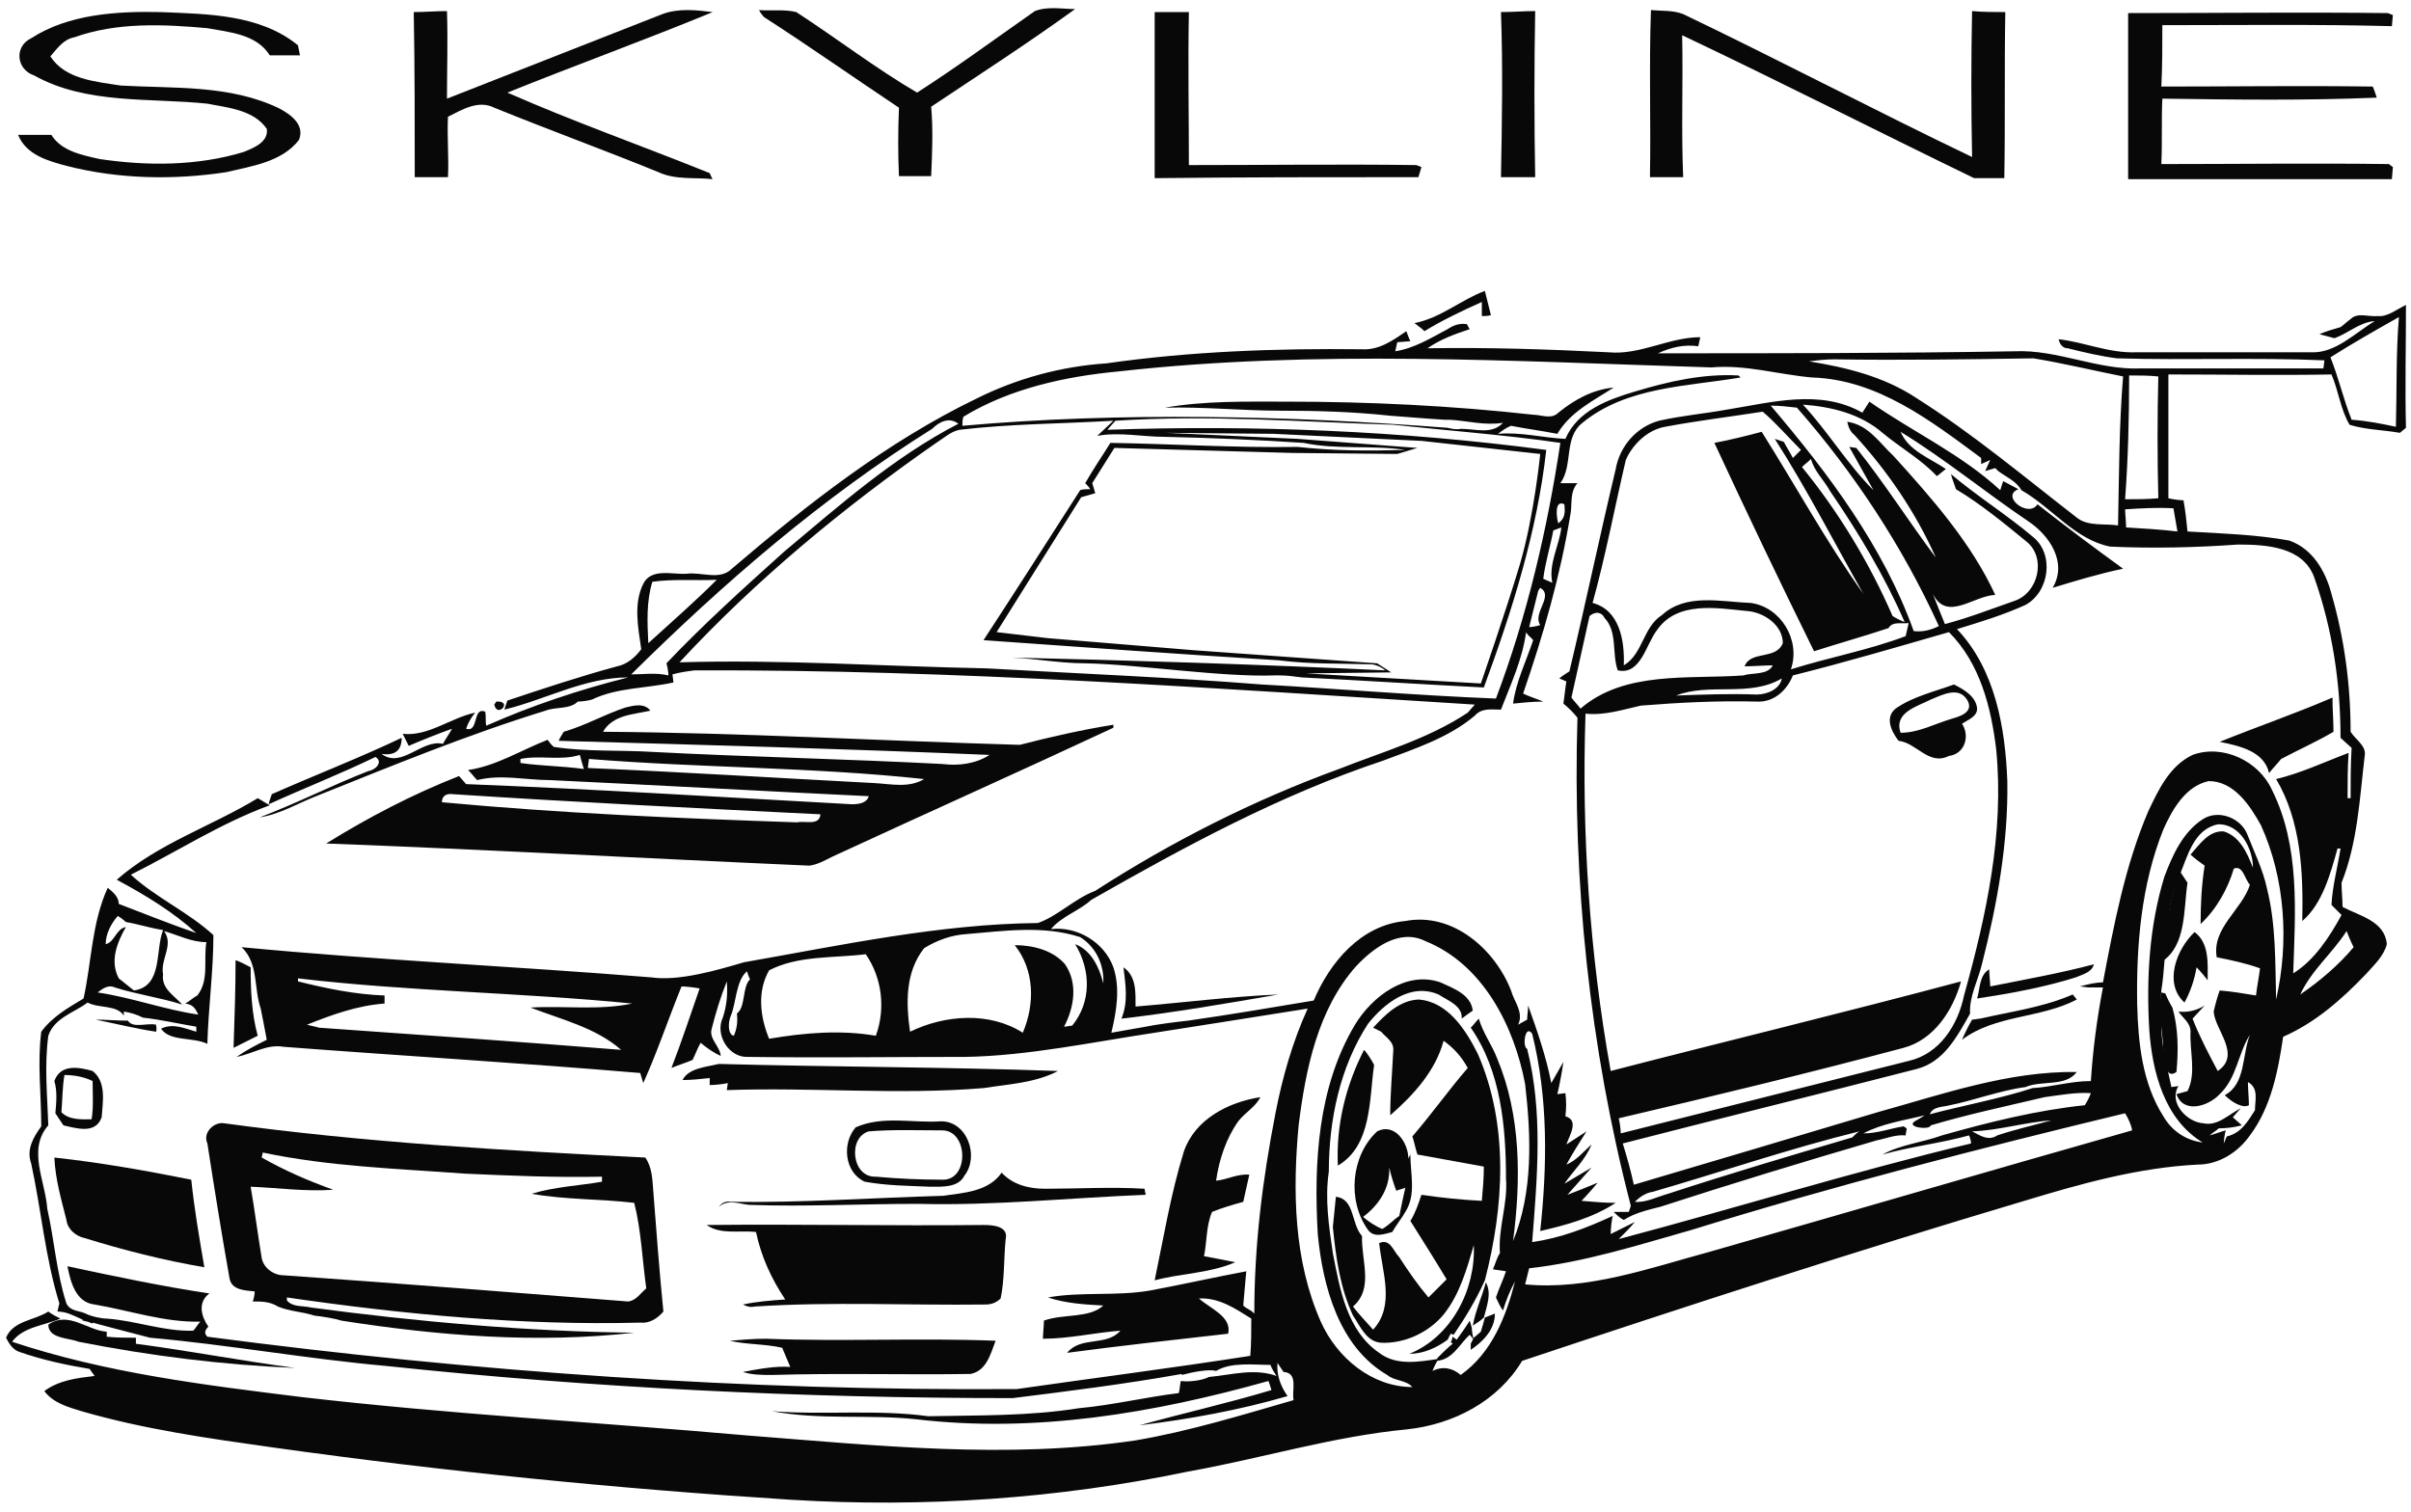 <?xml version="1.0" encoding="utf-8"?>
<!-- Generator: Adobe Illustrator 26.0.3, SVG Export Plug-In . SVG Version: 6.00 Build 0)  -->
<svg version="1.1" id="Слой_11" xmlns="http://www.w3.org/2000/svg" xmlns:xlink="http://www.w3.org/1999/xlink" x="0px"
	 y="0px" viewBox="0 0 239.5 150.2" style="enable-background:new 0 0 239.5 150.2;" xml:space="preserve">
<style type="text/css">
	.st0{fill:#080808;}
</style>
<g>
	<path class="st0" d="M24.2,15.1c-4.6,1.4-9.6,1.4-14.3,0.7c-1.8-0.4-3.8-0.8-4.8-2.4c-1.1,0-2.2,0-3.3,0c0.8,2,3,2.6,4.9,3.1
		c5.1,1.3,10.6,1.4,15.8,0.6c2.5-0.6,5.5-1,7.2-3.2c0.6-1.5-0.8-2.5-1.9-3.1c-4.9-2.4-10.5-2-15.8-2.3c-2.5-0.4-5.5-0.6-7-2.9
		c0.7-0.8,1.3-1.7,2.4-1.9c4.2-1.5,8.8-1.3,13.2-0.9c2.2,0.4,4.9,0.6,6.2,2.7c1,0,2,0,3,0l-0.2-1c-3.8-3.1-9-3.1-13.6-3.3
		C11.6,1.1,6.8,1.4,3.1,3.8C1.4,4.6,1.6,6.9,3.4,7.5c5.2,2.9,11.5,2.2,17.2,2.8c2,0.4,4.6,0.6,5.9,2.5
		C26.7,14.1,25.2,14.7,24.2,15.1z"/>
	<path class="st0" d="M89.3,10.7c-0.1,2.3-0.1,4.6,0,6.8c1.1,0,2.1,0,3.2,0c0.1-2.3,0.2-4.6,0-6.9c4.8-3.2,9.6-6.3,14.3-9.7
		c-1.3,0-2.7-0.3-4,0.2C98.8,3.9,95,6.7,91.1,9.2c-4.1-2.4-8-5.4-12-8c-1.2-0.3-2.5-0.1-3.7-0.2c0.1,0.2,0.3,0.5,0.5,0.7
		C80.4,4.6,84.8,7.7,89.3,10.7z"/>
	<path class="st0" d="M41.2,17.6c1.1,0,2.2,0,3.3,0c0.1-2-0.1-4,0-6c1.4-0.7,3-1.7,4.6-0.9c5.4,2.2,10.9,4.2,16.3,6.4
		c1.7,0.8,3.6,0.5,5.4,0.7c-0.1-0.1-0.2-0.4-0.3-0.6c-6.7-2.7-13.5-5.1-20.1-8C57.1,6.5,64,4,70.8,1.2c-1.6-0.2-3.4-0.4-5,0.2
		c-7.1,2.8-14.3,5.6-21.4,8.4c0-2.9,0.1-5.8,0-8.7c-1.1,0-2.2,0.1-3.3,0.1C41.2,6.6,41.2,12.1,41.2,17.6z"/>
	<path class="st0" d="M140.9,17.6l0.3-1l-0.5-0.2c-7.5-0.1-15.1,0-22.6,0c0-5.1-0.1-10.1,0-15.2c-1.1,0-2.2,0-3.4,0
		c0,5.5,0,11,0,16.5C123.5,17.6,132.2,17.6,140.9,17.6z"/>
	<path class="st0" d="M149.1,17.6c1.1,0,2.3,0,3.4,0c-0.1-5.5-0.1-11,0-16.5c-1.1,0-2.3,0.1-3.4,0.1
		C149.3,6.7,149.2,12.1,149.1,17.6z"/>
	<path class="st0" d="M167.2,17.6c-0.2-4.7,0-9.4-0.1-14.1c9.7,4.6,19.3,9.5,29,14.2c1,0,2,0,3,0c0.1-5.5,0-11,0.1-16.5
		c-1.1,0-2.2,0-3.3-0.1c-0.1,4.8-0.1,9.6,0,14.5C186.3,11,176.8,6,167.2,1.4c-1-0.4-2.2-0.3-3.2-0.4c-0.2,5.5,0,11.1-0.1,16.6
		C165,17.6,166.1,17.6,167.2,17.6z"/>
	<path class="st0" d="M237.7,16.6l-0.4-0.3c-7.5-0.1-15.1,0-22.6,0c0.1-2.2,0-4.4,0.1-6.5c7.1,0.1,14.2,0.2,21.3-0.1
		c-0.1-0.3-0.3-0.9-0.4-1.1c-7-0.1-14,0-21,0c0.1-2,0.1-4.1,0.1-6.1c7.6,0,15.2-0.1,22.8,0.1l0.1-1.1l-0.5-0.2
		c-8.6-0.1-17.2,0-25.8,0c0,5.5,0,11,0,16.5c8.7,0,17.5,0,26.2,0L237.7,16.6z"/>
	<path class="st0" d="M194.9,71.9c0.6-0.4,1.5-0.7,1.5-1.5c-0.1-1.2-1.3-1.9-2.3-2.4c-1.9,0.7-4.1,1.2-5.8,2.4
		c-1.1,0.9-0.4,2.3,0.3,3.2c1.8,0.2,3,2.5,5,1.5C195.2,74.9,195.7,73.1,194.9,71.9z M193.9,71.4c-1.7,0.5-3.3,1.4-5.1,1.4
		c-0.7-2,1.6-2.6,3-3.3c1.2-0.5,2.9-1.4,3.7,0.2C196,70.8,194.6,71.2,193.9,71.4z"/>
	<path class="st0" d="M140.9,99.3c-1.9,0.1-3.3,1.5-4.5,2.8c0.2,0.1,0.6,0.3,0.8,0.4c0.5,0.6,1.3,1,1.2,1.9
		c-0.1,2.1-0.3,4.3-0.3,6.4c2.3-2,4.5-4.4,5.3-7.4c1,0.7,1.8,1.6,2.4,2.7c-1.9,2.2-3.6,4.6-5.5,6.8c0.2,0.6,0.3,1.2,0.5,1.8
		c2.2,0.4,4.4,0.8,6.6,1.2c0,1.1-0.1,2.3-0.2,3.4c-2-0.1-4-0.3-6-0.6c-0.3,0.9-0.6,1.8-1.1,2.6c1.2,1.9,2.4,3.8,3.6,5.8
		c-0.6,0.6-1.2,1.2-1.8,1.8c-1.1-1.3-2-2.6-2.9-4c-0.6-0.6-0.9-1.9-2-1.4c0.3,2.9,1.6,6.2-0.6,8.6c-0.7-0.8-1.4-1.5-2-2.3
		c2.1-1.8,0.8-4.6,0.9-7c-1.1-1.2-0.7-3.7-2.6-3.9c-0.1,1-0.2,2-0.3,3c0.3,3,0.7,6,2,8.8c0.7,1,1.3,2.6,2.8,2.7
		c2.3,0.1,4.7-1,6.2-2.8c1.6-2,2.3-4.5,3-6.9c0.2,4.4-2.2,9.1-6.4,10.8c1.4,0,2.7-0.6,3.8-1.4l0.3-0.6l0.3,0.1
		c1.1-1.6,2.2-3.4,3.1-5.4c1.9-7.3,2.4-15.4-0.7-22.5C145.6,102.3,143.8,99.5,140.9,99.3z"/>
	<path class="st0" d="M92.4,117.9c1.2,0,2.8,0.1,3.4-1.1c1.5-1.9,0.3-5.4-2.3-5.4c-2.8,0.2-5.8-0.6-8.5,0.6
		c-1.4,1.6-1.1,4.5,0.9,5.4C88.1,117.8,90.2,117.8,92.4,117.9z M86.3,112.4c2.4-0.2,4.9-0.1,7.3-0.1c2.6,0,2.7,5,0,4.9
		c-2.2,0-4.4-0.1-6.6-0.3C84.6,117,84.2,113,86.3,112.4z"/>
	<path class="st0" d="M4.8,131.6c0,1.4,2,1.3,3,1.7c7.1,1.4,14.3,2.3,21.5,2.6c-5.3-0.7-10.5-1.7-15.8-2.4v-0.6c-1,0-1.9,0-2.9-0.1
		v-0.5C8.7,132.2,6.8,130.2,4.8,131.6z"/>
	<path class="st0" d="M146,132.6l0.4,0.5c-0.1-0.3-0.2-0.9-0.2-1.2l-0.2-0.7c-0.3,0.5-1,1.5-1.3,1.9l-0.4-0.3l-0.1,0.4l-0.1,0.1
		l0.2,0.2c-0.4,0.3-1.1,1-1.5,1.4l-0.1,0.3C144.3,135.1,145,133.5,146,132.6z"/>
	<path class="st0" d="M141.5,32.9c1.8-1.1,3.7-2,5.7-2.9c0,0.3,0,1,0,1.4c0.2,0,0.7,0,0.9-0.1c-0.2-0.8-0.4-1.6-0.6-2.4
		c-2.4,0.9-4.4,2.7-7,3.2C140.9,32.4,141.2,32.6,141.5,32.9z"/>
	<path class="st0" d="M6.6,121.2c0.1,0.9,0.9,1.6,1.8,1.8c3.9,1.2,7.8,2.2,11.9,2.9c-0.5-2.9-1-5.8-1.3-8.7c-4.5-0.9-9-1.7-13.6-2.2
		C5.5,117.2,6.1,119.2,6.6,121.2z"/>
	<path class="st0" d="M99.9,123.1c0.3-1.3-1.3-1.4-2.2-1.4c-9.2,0.1-18.3-0.1-27.5,0c1.4,1,3.3,0.5,4.9,0.7c0.5,2.4,1.5,4.6,2.9,6.7
		c-1.4,0.1-2.8,0.2-4.2,0.5c0.4,0.2,0.7,0.3,1.2,0.2c7.6-0.5,15.3-0.1,22.9-0.2c0.6,0,1.1-0.2,1.5-0.6
		C99.8,127.1,99.7,125.1,99.9,123.1z"/>
	<path class="st0" d="M146.3,131.7c0.3-0.2,0.8-0.5,1.1-0.8c0.3-1.2,0.8-2.4,0.2-3.5C147.2,128.9,146.6,130.1,146.3,131.7z"/>
	<path class="st0" d="M146.1,134.1c1.2-0.8,2.4-2,2.4-3.6c-0.3,0.1-0.7,0.3-1,0.4c-0.1,0.4-0.3,1.1-0.4,1.4
		c-0.2,0.2-0.6,0.5-0.7,0.6l-0.3,0.6L146.1,134.1z"/>
	<path class="st0" d="M73.8,136.3c0.9,0.3,1.9,0.3,2.9,0.3c6.6-0.2,13.1,0,19.7-0.1c1.6-0.3,2-2,2.5-3.3c-7.6-0.3-15.2,0.1-22.8-0.2
		c-1.2,0-2.4,0.1-3.6,0.2c1.7,0.4,3.5,0.3,5.2,0.7c0.2,0.5,0.6,1.4,0.8,1.9C77,135.7,75.4,136,73.8,136.3z"/>
	<path class="st0" d="M218,92.6c-1.8,1.7-3.1,5.1-1,7c0.6-1.1,1-2.3,1.2-3.5c0.3,0.3,0.9,1,1.1,1.3C219.3,95.8,219.5,93.7,218,92.6z
		"/>
	<path class="st0" d="M215.1,98.7l-0.4-0.1c-0.4,2,0.2,4,0.2,6c0.1,0.7,0.2,2.7,1.3,1.9c0.2-2.1,0.2-4.3-0.4-6.4
		C215.5,99.6,215.3,99.2,215.1,98.7z"/>
	<path class="st0" d="M67.8,107.3c0.9,0,1.8-0.1,2.7-0.2v0.7c0.5,0,1.4-0.1,1.8-0.2l-0.1,0.7c8.5-0.3,17,0.5,25.5-0.2
		c2.5-0.4,5.1-0.5,7.4-1.7c-11.2-0.4-22.5-0.4-33.7-0.7C70.2,106,68.4,106.1,67.8,107.3z"/>
	<path class="st0" d="M225.4,76.8c0.4-0.5,0.8-0.9,1.2-1.4c1.7-0.9,3.5-1.7,5.2-2.7c0-1.1-0.1-2.2-0.1-3.4
		c-3.7,1.6-7.5,2.9-11.2,4.4C222.4,74.1,224.9,74.6,225.4,76.8z"/>
	<path class="st0" d="M84.6,79.9c-12.8-0.7-25.5-1.5-38.3-2c-0.2-0.2-0.5-0.6-0.7-0.8c-4.6,1.8-9,4.1-13.2,6.7c16,0.6,32,1.5,48,2.2
		c0.8-0.1,1.5-0.5,2.3-0.9c9.3-4.3,18.7-8.5,27.9-12.8c0-0.1,0-0.3,0-0.3c-3.1,0.5-6.2,1.2-9.3,2c-13.8-0.4-27.6-1.2-41.4-1.3
		c1-1.7,3-1.7,4.7-2.1c-0.6-0.8-1.7-0.5-2.5-0.3c-2.1,0.7-4,1.8-6.1,2.4c-0.1,0.2-0.4,0.6-0.5,0.9C69.8,74,84.1,74.4,98.3,75
		c-1.4,0.9-3.1,1.1-4.7,0.9c-9.6-0.5-19.2-0.7-28.8-1.2c-3.2-0.2-6.6,0-9.8-0.5l-0.3-0.3l-0.3-0.4c-2.6,1-5.1,2.6-7.9,3
		c0.3,0.3,0.6,0.7,0.9,1c2.4-0.6,4.8,0,7.2,0c10.6,0.5,21.2,1.1,31.7,1.6C86.1,79.8,85.3,79.9,84.6,79.9z M79.2,81.7
		c-11.8-0.4-23.5-0.9-35.3-2c0-0.6,0.4-0.9,1.1-0.8c12.2,0.8,24.3,1.4,36.5,2C81.4,82.1,79.9,81.5,79.2,81.7z M51.7,75.8l0-0.4
		c2-0.4,4,0.2,5.9-0.4c0.1,0.4,0.3,1.1,0.4,1.4C55.9,76.1,53.7,76.1,51.7,75.8z M58.4,76.3c0-0.2,0.1-0.7,0.1-0.9
		c11.1,0.9,22.2,0.8,33.3,2c-1.5,0.9-3.2,0.5-4.9,0.4C77.4,77.3,67.8,76.7,58.4,76.3z"/>
	<path class="st0" d="M197.6,96.3c-1,0.6-0.9,1.9-1.2,2.9c3.3-0.5,6.6-1.1,9.8-2.1c0.7-0.3,1.6-0.5,1.8-1.3
		c-3.4,0.9-6.8,1.5-10.3,2.2C197.7,97.6,197.6,96.7,197.6,96.3z"/>
	<path class="st0" d="M196.7,101.2c-0.2,0-0.6,0.1-0.8,0.1c-0.3,0.5-0.8,1.5-1,2c3.3-2.5,7.8-2.1,11.4-4c-0.1-0.1-0.3-0.4-0.4-0.5
		C202.9,100.1,199.7,100.5,196.7,101.2z"/>
	<path class="st0" d="M136.5,105.8c-0.2-0.4-0.7-1.2-1-1.5c-1.8,3.5-2.8,7.5-2.6,11.5C136.3,113.8,136,109.2,136.5,105.8z"/>
	<path class="st0" d="M125.2,109c-3.2,0.5-6.5,2.2-7.6,5.4c-1.3,4.2-2,8.5-2.9,12.8c2.6-0.7,5.5-0.7,8-1.8c-1-0.2-2-0.4-3.1-0.6
		c0.3-1.4,0.2-3,0.8-4.4c1-0.4,2-0.7,3.1-1c0.2-0.9,0.4-1.8,0.6-2.7c-1.2-0.1-2.2,0.5-3.3,0.6c0.3-2.1,1-4.2,2.2-5.9
		C123.7,110.5,124.7,110,125.2,109z"/>
	<path class="st0" d="M63.6,131.4c0.9,0.1,1.7-0.4,2.3-1.1c-0.4-4-0.7-8-1-11.9c-0.1-1.2-0.1-2.4-0.8-3.4c-14-0.7-27.9-1.5-41.8-3.4
		c-1-0.2-2.2,0.9-1.7,2c0.7,4.5,1.4,8.9,2.2,13.4c0.2,1.2,1.6,1.2,2.5,1.3c0,0.3-0.1,0.8-0.2,1c0.9,0,1.7,0,2.5,0.5
		c1.2,0.5,2.4,0.5,3.6,0.9c0,0,0,0,0,0c0.9,0.1,2.1,0.3,2.7,0.5c9.6,1.5,19.4,2.3,29.1,1.2c-10.4-0.1-21.7-1.1-32.1-2.5l0,0
		c-0.8-0.2-1.8,0-2.4-0.7l0-0.3C40.2,130.6,51.9,131.7,63.6,131.4z M28.2,126.7c-1,0-2-0.7-2.2-1.7c-0.4-2.4-0.7-4.8-1.1-7.1
		c2.7,0.1,5.4,0.5,8.2,0.3c-2.5-0.9-4.8-1.9-7.1-3.2c0-0.1,0.1-0.4,0.1-0.5c6.6,1.4,13.4,1.6,20.1,2.1c4.5,0.2,9,0.4,13.6,0.3
		c0,0.1,0,0.3,0,0.5c-2.3,0.4-4.7,0.5-7,1.2c3.4,0.6,6.8,0.5,10.2,0.9c0.7,2.7,0.8,5.7,1.2,8.5c-0.6,0.5-1,1.2-1.8,1.3
		C51,128.4,39.6,127.5,28.2,126.7z"/>
	<path class="st0" d="M138.3,122.4c0.4-0.7,0.9-1.3,1.3-2c1.1-1.7,0.5-3.8,0.5-5.7l-0.2,0.4c0-1.5-1.3-3.6-3.1-2.7
		c-2.6,2.4-3,6.9-0.9,9.8C136.5,123,137.5,122.6,138.3,122.4z M138,116c0.2,0.8,0.4,1.5,0.7,2.3c0.2-0.1,0.7-0.2,0.9-0.3
		c-0.2,0.9-0.4,1.8-0.6,2.8c-0.6,0.4-1,0.9-1.7,1.3c-0.7-0.3-1.3-0.7-1.9-1.2C137,119.7,138.1,118,138,116z"/>
	<path class="st0" d="M113.7,118.1c-3.3-0.2-6.6,0-9.9,0c-1.6,0-3.2-0.4-4.3-1.6c-1.3,1.9-3.8,2-5.8,2.3c-7,0.2-14,0.7-21.1,0.6
		c-0.5-0.1-0.9,0.1-1.2,0.5c0.9-0.8,2-0.3,3-0.2c5.6,0.2,11.2-0.1,16.8-0.1c7.5,0.2,15.1-0.6,22.6-0.9
		C113.8,118.5,113.7,118.3,113.7,118.1z"/>
	<path class="st0" d="M49.1,70c0.3,1.4,1.9-0.4,0.2-0.3L49.1,70z"/>
	<path class="st0" d="M15.5,101.8c-0.9-0.2-2.3,0.4-2.8-0.4c-1.1,0-2.1-0.1-3.2-0.1c2,0.4,4,0.9,6,1.2
		C15.6,102.3,15.5,101.9,15.5,101.8z"/>
	<path class="st0" d="M111.6,96.1c0.2,1.7,0.5,3.4-0.2,5.1c5.2-0.6,10.4-1.5,15.6-2.4c-4.7,0.2-9.4,0.8-14.2,1.2
		C112.8,98.6,112.9,97,111.6,96.1z"/>
	<path class="st0" d="M5.4,107.4c0.3,1,0.2,2.1,0.1,3.2c0.2,0.3,0.6,0.9,0.8,1.2c1.3,0.3,3.2,0.9,3.8-0.8c0.1-1.5,0.5-3.5-0.9-4.6
		C7.8,106,6,105.7,5.4,107.4z M9.1,111.2c-1,0-2.2,0.1-3-0.7c0.1-1.2,0.1-2.5,0.3-3.7c1,0,2,0.2,2.8,0.6
		C9.2,108.7,9.3,110,9.1,111.2z"/>
	<path class="st0" d="M217.3,87.7c-0.2-0.3-0.6-0.9-0.8-1.2c-1,2.9-1.5,6-1.7,9C217.2,93.9,216.9,90.3,217.3,87.7z"/>
	<path class="st0" d="M23.4,95.4c0,2.9-0.1,5.8-0.2,8.7c0.8-0.4,1.6-0.8,2.4-1.2c-0.6-2.2-0.7-4.5-0.7-6.8
		C24.5,95.9,23.8,95.5,23.4,95.4z"/>
	<path class="st0" d="M239,30.3c-0.9,0.4-1.8,1.2-2.8,1.1c-0.9,0.1-2-0.4-2.7,0.3c-0.3,0.2-0.7,0.6-1,0.8c-0.7,0.2-1.4,0.4-2.1,0.7
		c0.4,0.1,1.1,0.3,1.5,0.4c1.4-0.5,2.5-1.6,4-1.7c-2,1.2-3.9,3.2-6.3,3.1c-5.8,0-11.6,0-17.4,0c-2.7,0.1-5.1-1-7.7-1.3
		c0.1,0.5,0.4,0.9,0.9,0.9c1.6,0.4,3.3,0.8,4.9,1c6.9,0.2,13.8-0.1,20.6,0.2l-0.1,0.8c-6,0-12.1,0-18.1,0c-4.3,0.2-8.3-1.9-12.6-1.7
		c-11.8,0.2-23.6,0.2-35.4,0.2c1.3-0.6,2.6-0.9,4-0.7l0.2-0.9c-3.1,0-6,1.8-9.1,1.5c-6-0.3-12-0.5-18-0.4c1.3-0.9,2.7-1.4,4.2-1.9
		c-0.1-0.1-0.2-0.4-0.3-0.5c-0.7-0.1-1.3,0.1-1.9,0.5c-1.7,0.9-3.3,1.9-5.2,2.2l0.2-0.9l1.3-0.1c-0.2-0.4-0.2-0.5-0.4-1
		c-1.3,0.9-2.7,1.9-4.4,1.8c-8.5-0.1-17,0.2-25.4,1.4c-4.5,0.3-8.9,1.5-12.9,3.5c-8.9,4.3-16.8,10.5-24.3,16.9
		c-1.2,1.2-3,0.3-4.5,0.5c-1.4,0.1-3.5-0.6-4.3,1c-1,2-0.5,4.4-0.2,6.5c-0.6,0.8-1.4,1.5-2.4,1.7c-3.7,1-7.3,2.2-10.9,3.4l-0.3,0.9
		c4.1-1,8-3.2,12.3-3.2c-4.8,1.2-9.6,2.8-14.1,4.8c-0.1-0.5,0-0.9-0.1-1.4c-1.3-0.5-0.6,2.1-1.9,1.7c0.2-0.6,0.5-1.1,0.9-1.6
		c-2.4,0.5-4.7,2.4-7.2,2.1c0.2,0.4,0.4,0.8,0.6,1.2c1.4-0.6,2.9-1.2,4.3-1.7c-0.2,0.4-0.7,1.1-0.9,1.5c-2.1-0.5-4.1,2.5-6.1,1
		c1.4,0.2,2-0.4,2-1.6c-4.2,2-8.6,3.7-12.9,5.6c-0.1,0.3-0.3,0.8-0.3,1c3.5-1.6,7.1-3,10.6-4.7c0.8,0.5,0,1.3-0.7,1.4
		c-3.6,1.4-7.1,3.2-10.8,4.6c2-0.3,3.8-1.4,5.6-2.1c7.5-3,15-6.1,22.8-8.5c1-0.4,2.4-0.1,3.2-0.9c0.4,0,1.1-0.1,1.4-0.2
		c2.5-1.2,5.4-1.1,8.1-1.7L66.8,67c0.7-0.2,1.4-0.3,2.2-0.4c25.9-0.1,51.7,1.8,77.5,3.4l-0.7,0.8c-3.9,2.6-8.5,3.9-12.8,5.6
		c-8.5,3.1-16.6,7.2-24.2,12.1c-2.1,0.8-3.7,2.5-5.7,3.2c-9.8,0.1-19.5,2.2-29.2,3.9c0,0,0,0,0,0c-2.7,0.8-6.5,1.9-9.2,1.5
		c-13.5-1.1-27.1-1.7-40.7-3c1.7,1.6,1.2,4.1,1.9,6.1c0.2,1,0.4,2,0.6,3.1c-1,0.5-2,1-3,1.7c1.6-0.3,3-1.3,4.7-1
		c11.8,0.9,23.6,1.6,35.4,2.6l0.3,1c1.4-3.1,2.5-6.4,3.8-9.6c0.4,0,1.3,0.1,1.8,0.2c-0.9,2.6-1.8,5.3-2.8,7.9
		c0.7-0.3,1.4-0.5,2.1-0.8c0.3-0.6,0.5-1.2,0.8-1.7c0.6,0.5,1.3,1,2,1.3c-0.1-1-1.2-1.7-0.9-2.7c0.4-1.6,0.9-3.2,1.5-4.7
		c0.1,1.2,0,2.4-0.4,3.6c-0.8,1.7,0.6,4,2.5,3.9c7.2,0.1,14.4,0,21.6,0c6.2-0.1,12.8-1.5,18.8-2.4c0,0,0,0,0,0
		c5.1-0.8,10.2-1.6,15.2-2.4c-1.5,3.3-2.5,6.8-3.2,10.4c-1.3,6.7-2.1,13.1-2.1,19.9c-0.5-0.5-0.7-0.4-1.1-0.8
		c0.1-1.1,0.2-2.3,0.3-3.4c-3.2,0.6-6.3,1.3-9.5,1.9c-3.4,0.6-6.9,0.1-10.2,0.7c1.8,0.6,3.7,0.7,5.5,0.8c-1.4,1.3-4,0.8-5.9,1.5
		c0,0.5-0.1,1.4-0.1,1.8c2.6,0,5.1-0.6,7.7-0.8c-1.4,1.6-3.9,0.5-5.3,2.2c5.3-0.7,10.7-1.3,16-1.9c0.4-1.7-1.8-2.5-2.9-3.5
		c2-0.1,3.6,1,5.2,2c0,1.2,0,2.5-0.1,3.7c-7.7,1.2-15.5,2.2-23.2,3.3c-26.9,0.2-53.8-1.7-80.4-5.2c-0.3-0.3-0.3-0.6,0.1-1
		c-0.7-1-1.1-2.4,0.1-3.3c-4.7-0.7-9.4-1.7-14.1-2.7c0.3,1.5,0.8,3.6,2.7,3.8c3.5,0.6,7,1.8,10.5,1.7c-0.2,0.2-0.5,0.7-0.7,0.9
		c-2.9,0.1-5.7-1-8.6-1.2c-0.5,0-1.5-0.2-2.1-0.5c-0.6-0.3-1.5-0.2-1.9-1c-1-3.1-1.2-6.3-1.9-9.4c-0.2-2.8-2-5.9,0.1-8.3
		c-0.1-3-0.4-5.9,0-8.9c0.6-1.8,2.6-2.3,3.9-3.3c1.1,0.6,2.9,0.2,3.6,1.3c0-0.1,0-0.3,0-0.4c0.7,0.1,1.3,0.3,1.9,0.6
		c1.8,0.2,3.5,0.6,5.3,0.9c0,0.1,0,0.4,0,0.5c-1.1-0.3-2.3-0.9-3.5-0.3c0.9,1.3,3.1,0.8,4.6,1.5c0.1-3.6,0.6-7.2,0.6-10.8
		c-2.5-2.3-5.7-3.7-8.2-6c4.6-2.3,8.9-5.1,13.8-6.9c-0.4-0.2-0.8-0.5-1.2-0.7c-4.6,2.8-9.9,4.5-14,8.1c2.8,1.5,5.6,3.2,7.9,5.3
		c-2.6-0.9-5.1-1.9-7.7-2.9c0-0.7-0.6-1.2-1.1-1.6c-1.6,3.5-1.6,7.4-2.4,11c-1.5,0.9-3.1,1.8-4.2,3.3c-0.4,3.1,0,6.3,0,9.4
		c-0.8,1.1-1.5,2.3-1,3.7c1,4.6,1.4,9.4,2.8,13.9c-0.1,0.3-0.1,0.5-0.2,0.8c0.9,0,1.6,0.4,2.5,0.8c0,0,0,0.1,0,0.1
		c0.2,0,0.3,0.1,0.5,0.1c0.2,0.1,0.3,0.1,0.5,0.2c0,0,0,0,0-0.1c1.8,0.5,4.2,1.1,5.7,1.5c7.8,0.7,15.6,2.1,23.4,2.8
		c20.7,2.2,41.5,3.2,62.3,3.2c5.6-0.7,11.2-1.4,16.8-2.4c0,0,0,0.1,0,0.1c1.1-0.3,2.7-0.6,3.4-0.4c0,0,0,0,0,0
		c1.5-0.9,3.7-0.6,5.4-0.6c0.1,0.3,0.4,0.8,0.6,1.1c-2.2-0.8-4.5-0.1-6.7,0.1c-0.8,0.4-2.1,0.5-2.8,0.4c-0.1,0.4-0.1,0.8-0.2,1.2
		c-3.3,0.4-6.6,1.2-9.9,1.5c-5,0.8-10,0.7-15,0.8c-5.1-0.7-10.4-0.1-15.5-0.5c4.7,0.9,9.6,0.3,14.3,0.8c11.8,1.4,23.6-0.6,35-3.8
		c0.1,0.2,0.2,0.6,0.3,0.9c-4.3,1.3-8.8,2.3-13.1,3.5c4.9-0.6,9.9-1.5,14.7-2.9c-0.7-1-1.1-2.1-1-3.3l0.6,0.9c1.5,0.1,0.8,1.8,1,2.8
		c-5.2,1.5-10.4,3.1-15.7,4c-12.8,1.9-25.8,0.5-38.7-0.5c-14.7-1.3-29.4-2.1-44.1-3.8c-9.7-1.2-19.5-2.4-28.8-5.5
		c1.1-1.5,3.2-1.6,4.8-2.3c-0.4-0.2-0.8-0.4-1.2-0.7c-1.4,0.9-3.5,0.9-4.2,2.6c0.3,0.6,0.7,1.2,1.3,1.4c2.3,0.8,4.6,1.3,7,1.7
		l0.5,0.7c-1.7,0.2-3.5,0.4-5,1.5c0.9,1.2,2.4,1.6,3.7,2c6.2,1.8,12.6,2.7,19,3.6c17.1,2.4,34.2,4.1,51.5,5.2
		c13.2,0.8,26.5-0.1,39.4-2.8c7.3-1.3,14.4-3.5,21.8-4.2c4.6-0.5,9-2.8,11.4-6.8c16.5-5.5,33.1-10.9,49.9-15.9
		c5.6-1.7,11.3-3.3,17.2-3.6c2.1,0,4-1.2,5.2-2.9c2.1-2.8,2.8-6.4,3.3-9.8c3.2-1.4,5.8-3.7,8.2-6.2c0.8-0.9,1.8-1.8,2.1-3
		c-0.2-2.3-2.7-2.8-4.4-3.7c0-0.8-0.1-1.6-0.1-2.4c1.6-4,1.8-8.4,2.3-12.6c0.2-1-0.9-1.6-1.4-2.4c0-4.6-0.6-9.2-1.9-13.7
		c-0.6-2.3-1.9-4.5-4.2-5.3c-3.3-0.6-6.7-0.7-10.1-0.9c-0.1-1-0.2-2-0.4-3.1c-0.4,0-1.1-0.1-1.5-0.2c0-4.1,0-8.2,0-12.3
		c5.4,0,10.8,0.1,16.2,0c0.7,1.6,0.9,3.5,1.8,5c1.6,0.5,3.3,0.5,5,0.8c0.1-0.1,0.5-0.4,0.6-0.5C238.9,38.5,239,34.4,239,30.3z
		 M61.7,104.3c-10-0.8-20-1.5-30-2.2c-0.3-0.1-0.9-0.2-1.2-0.3c2.5-1,5-1.9,7.7-2.1l0-0.8c-2.9-0.1-5.8-0.7-8.6-1.4
		c0-0.1,0-0.2,0-0.3c11,1.3,22.1,1.4,33.2,2.5c-3.3,0.7-6.8,0.2-10.1,0.4C55.8,101.3,59.2,102.1,61.7,104.3z M11.7,91
		c0.2,0.1,0.6,0.4,0.8,0.6c1.2,0.2,2.4,0.6,3.7,0.8c-0.8,2,0,5.6-2.9,6c-0.5-0.4-1-0.8-1.5-1.2c-0.9-1.7-0.2-3.5,0.7-5.1
		c-1,0.2-1.1,1.5-2,1.7C10.5,92.8,11,91.8,11.7,91z M11.4,98.1c2.2,0.7,4.5,1,6.7,1.7c-0.8-0.9-2.1-1.6-1.9-3
		c-0.3-1.5,1.1-2.9,0.1-4.3c1.4,0.4,2.7,1.1,4.2,1.1c-0.3,1.8,0.3,3.8-0.9,5.3c-0.4,0.2-0.8,0.6-1.2,0.8c0.8,0.1,1,0.5,1.3,1.1
		c-3.4-0.5-6.6-1.7-10-2.2C10.2,98.2,10.8,97.8,11.4,98.1z M211.5,37.3c1,0,1.9,0,2.9,0.1c-0.1,4-0.1,8.1,0,12.1
		c-1.1,0.1-2.2,0.1-3.3,0.1C211.4,45.6,211.5,41.5,211.5,37.3z M182.2,35.7c6.6,0.1,13.2,0,19.8-0.1c3,0.5,5.9,1.2,8.9,1.8
		c-0.4,4.9-0.4,9.8-0.5,14.8c-1.3-0.2-2.9,0.1-4-0.7c-5.3-4.1-10.4-8.4-16.1-12c-3.2-2.1-6.9-3-10.6-3.6
		C180.5,35.8,181.3,35.7,182.2,35.7z M64.8,57.8c2.1-0.3,4.3-0.1,6.4-0.2c-2.2,2.2-4.5,4.2-6.8,6.3C64.3,61.8,64.2,59.8,64.8,57.8z
		 M66.4,67.1c-1.3-0.3-2.4-0.1-3.7-0.1c9.2-9.1,18.9-17.5,29.9-24.4c0.7-0.7,1.7-1.2,2.6-0.5c-6.4,3.3-11.8,8.1-17.3,12.7
		c-4,3.6-8,7.2-11.7,11.1C66.3,66.2,66.4,66.8,66.4,67.1z M125.3,68C125.3,68,125.3,68,125.3,68c-8.8-0.7-18.5-1.1-27.3-1.6
		c-10.2-0.2-20.3-0.9-30.5-0.6c7.6-8.2,16.3-15.4,25.5-21.8c0.8-0.5,1.4-1.1,2.3-1.3c5.1-0.6,10.2-0.6,15.3-0.9
		c-0.4,0.4-1.2,1.1-1.6,1.5c2.2-0.4,4.5,0.1,6.7,0.1c4.6,0.1,9.2,0.3,13.8,0.6c3.3,0.7,6.8,0.2,10.1,0.7c-3.6,0.1-7.1,0.1-10.7-0.3
		c-6.2,0.1-12.4-0.3-18.6-0.4c-0.8,1.3-1.7,2.6-2.5,4c0.1,0.1,0.4,0.4,0.5,0.6c-0.3,0-0.8,0-1,0.1c-3.2,5-6.4,10-9.6,14.9
		c9.8,0.7,19.6,1.4,29.3,2c3.2,0.4,6,0.3,9.2,0.4c0.4,0,1.1,0.3,1.4,0.6c-12.7-0.6-25.4-1-38.2-1.3c2.8,0,5.6,0.6,8.4,0.6
		c5.3,0.1,13.5,1.4,18.9,1.2c0.1,0,0.2,0,0.2,0c0,0,0.1,0,0.1,0c0.1,0,0.1,0,0.1,0c0.7,0,1.5,0.1,2.2,0.2c6,0.3,12.1,0.7,18.1,1
		c2.8-7.6,5.3-15.5,6.2-23.6c-14.4-1.9-29-2.5-43.6-2l0.8-0.9c9.3-0.6,18.3,0.1,27.6,0.4c5.6,0.6,11.1,1,16.6,1.8
		c-1.3,8.6-3.3,17.2-6.4,25.4C140.9,69.1,132.6,68.4,125.3,68z M108.5,48l2.2-3.5l17.7,0.5l10.4,0.1l2-0.6l-11.9-0.9L115.8,43
		l10.7,0.1l14.7,0.7l11.8,1.3c0,0-0.6,6.1-2,10.9c-1.4,4.7-3.9,11.9-3.9,11.9l-17.4-1l8.5-0.1l-1.4-0.9l-18.2-1.3l-14.5-1.2L99,62.8
		l8.4-13.4l1.4-0.4L108.5,48z M154.2,57.9c-0.2-0.1-0.7-0.3-0.9-0.4c0.2-1.6,0.7-3.2,1-4.8l0.8-0.3C154.9,54.2,153.8,56,154.2,57.9z
		 M153,62.1c-0.3,0.1-0.8,0.2-1.1,0.2c0.3-1.2,0.6-2.4,0.9-3.6l0.2-0.3C154.4,59.2,152.2,60.9,153,62.1z M154.8,52
		c-0.2-0.6-0.4-2.4,0.6-1.9C155.5,51.1,155.4,51.5,154.8,52z M73.2,100.7c0.1,0.8,0,1.5-0.3,2.2c-0.6-0.1-0.6-1.3-0.3-2c0,0,0,0,0,0
		c0.5-1.1,0.5-3.5,1.6-4.4c0.1,0.3,0.2,0.6,0.3,0.8C73.7,98.1,74.1,100,73.2,100.7z M87,102.9c-3.5-0.6-7.1-0.3-10.6,0.3
		c-0.9-2.2-1.2-4.7,0-6.8c2.9-1.5,6.4-1.2,9.6-1.6C87.6,97.1,88,100.2,87,102.9z M106.5,101.9c-0.2,0-0.6,0.1-0.8,0.1
		c1-1.9,1.4-4.3,0.1-6.2c-1.2-1.4-3.2-1.9-5-1.9c2,2.5,2,5.9,0.8,8.7c-3.3-2.1-7.7-1.8-11.2-0.1c-0.4-2.8-0.5-5.9,1.4-8.3
		c1.3-0.8,2.7-1.3,4.2-1.4c3.7-0.3,7.6-0.9,11.3,0.3c1.6,1,2.4,2.8,2.3,4.6c-0.4-1.6-1.2-3.3-2.8-3.9
		C108.4,96.4,108.4,99.6,106.5,101.9z M148.7,105.1c-0.5-1.3-1.4-2.5-1.8-3.9c-0.3,0.3-0.5,0.6-0.8,0.9c3,4.3,3.5,9.9,3.5,15
		c0.2,2.5-0.8,4.9-0.6,7.4c-0.3,0.4-0.5,1.2-0.7,1.6c0.5,0.1,0.8,0.1,1.3,0.2c-0.3,0.9-0.7,1.7-1,2.6c0.2,0.4,0.4,0.9,0.7,1.3
		c0.3-1,0.7-2,1.2-2.9c-0.9,3.5-2.3,7.1-5.4,9.3c-0.8-0.7-1.8-0.9-2.8-0.4c0.1-0.3,0.4-0.9,0.6-1.2c-2,0.3-4.2,0.7-5.9-0.6
		c-3.2-2.2-3.9-6.3-4.6-9.9c-0.4-2.7-0.8-5.4-0.4-8.1c0-5.1,1.1-10.4,3.9-14.7c1.6-2,4.2-4.1,7-2.9c0.9,0.6,2.4,1.1,2.3,2.4
		c0.4-0.3,0.8-0.6,1.1-0.8c-0.2-1.6-1.9-2.2-3.2-2.8c-3.4-1.2-6.8,1.4-8.5,4.2c-3.7,6.2-4.1,13.7-3.7,20.8c0.5,5.2,2.1,11.2,6.9,14
		c0.7,0.6,1.9,0.5,2.5,1.2c-4,0-7.5-2.9-9.1-6.5c-2.7-6.1-2.8-13-2.2-19.5c0.7-5.6,1.9-11.5,5.7-15.8c1.7-1.8,4.3-3.8,6.9-2.5
		c5.7,2.3,8.8,8.4,9.9,14.2c0.6,5.2,0.8,10.7-1.2,15.6C151.1,117.2,151.1,110.8,148.7,105.1z M169.7,124.4c-5.9,1.6-12,3.8-18.2,3.2
		c0.1-0.4,0.3-1.2,0.4-1.6c5.5-0.6,10.8-2.3,16.1-3.8c14.2-4.4,28.6-8.1,43.1-11.6c0.3,0.5,0.6,1.1,0.7,1.7
		C197.7,116.3,183.7,120.4,169.7,124.4z M195.9,112.4c2.7-0.1,5.2-0.9,7.9-1.1c-1.8,0.5-3.6,0.9-5.4,1.5
		C197.5,113.4,196.7,112.8,195.9,112.4z M220.3,106.4c-0.9-1.7-1.8-3.4-2.5-5.2c0.3-0.3,0.9-1,1.2-1.3c-0.8,0.5-1.7,0.7-2.6,0.6
		c0.4,0.6,1.2,1.1,1.2,2c-0.1,2,0.6,4.1-0.3,5.9c-0.3,0.1-0.8,0.2-1.1,0.3c0.7,2,3.2,1.2,4.3,0c1.7-1.6,1.8-4,3-5.9
		c-0.8,2-0.4,4.9-2.5,6c0.5,0.5,1.2,1,1.9,1.1c0.2,0,0.3,0,0.5-0.1c0-0.6-0.1-1.7-0.1-2.3c1.1,0.6,0.7,1.8,0.7,2.8
		c-0.7,1.1-1.4,2.3-2.8,2.6l-0.3,0.7c0-0.3,0.1-1,0.2-1.3c-0.4,0.1-1.2,0.4-1.6,0.5c0.2-0.2,0.7-0.5,0.9-0.7c0.8,0,1.5-0.1,2.3-0.3
		l-0.9-0.8c0.2-0.2,0.5-0.6,0.8-0.9c-1.2,0.6-2.3,1.8-3.7,1.5c-1.7-0.1-3.5-2.1-2.5-3.7l-0.7,0.1c-0.4-2-1-4-1-6.1
		c0-1.2-0.1-2.3,0-3.5c0.6-3.8,0.2-7.8,1.8-11.4c0.8-1.9,1.4-4.6,3.8-5.1c2.2-0.1,3.5,2.4,3.5,4.3c-0.6-1.5-1.3-3.1-2.9-3.6
		c-1.5-0.1-2.4,1.3-3.3,2.3c0.3,0.3,1.1,0.9,1.4,1.1c-0.3,1.9-0.4,3.8-0.4,5.8c1.6-1.5,2.7-3.5,3.3-5.5c0.9-0.4,1.1,1.1,1.6,1.6
		c-0.8,2.5-3.8,4.3-3.3,7.2c1.5,0.3,2.9,0.6,4.3,1.1c-0.1,0.9-0.3,1.8-0.4,2.7c-1.2-0.2-2.4-0.4-3.6-0.5c-0.2,0.5-0.5,1.6-0.6,2.1
		C220,102.3,222.7,104.8,220.3,106.4z M226.1,99.3c-0.1-3.7,0-7.4-0.9-11c-0.4-1.9-1.3-3.7-2-5.5c-0.7-1.6-2.9-2.4-4.4-1.4
		c-2,1.3-3,3.6-3.8,5.7c-1.5,4.9-1.8,10.1-1.5,15.2c0.3,4.2,1.5,8.9,5.3,11.2c-1.7-0.2-3.1-1.2-3.9-2.6c-2.1-3.3-2.5-7.3-2.6-11.1
		c-0.1-5.9,0.4-11.9,2.6-17.4c0.9-2,2.2-4.3,4.5-4.8c2.5,0,4.1,2.4,5.2,4.4C227,87.3,227.4,93.6,226.1,99.3z M233.8,94.1
		c-1.5,1.8-3.4,3.4-5.3,4.7c1.1-2.4,3.2-4.1,4.6-6.3C233.3,93,233.5,93.5,233.8,94.1z M222.3,54.1c2.8,0,6.5,0.2,7.6,3.3
		c1.8,5.1,2.6,10.5,2.6,15.9c0.3,0.3,0.9,0.8,1.1,1c-0.1,1.7-0.1,3.3-0.1,5l-0.3,0c0-1.5,0-3,0.1-4.5c-2.4,0.9-4.7,2-7.2,2.6
		c2.5,4.2,2.7,9.3,2.6,14.1c2-1.7,2.8-4.7,3.5-7.2l0.3,0c-0.3,1.9-0.8,3.7-0.9,5.6c0.2,0.2,0.7,0.7,1,1c-1.2,2.2-2.7,4.5-4.8,5.8
		c0.2-6.1,0.7-12.6-2.1-18.2c-1.3-2.9-4.9-4.6-7.9-3.5c-2.3,1.1-3.4,3.5-4.4,5.6c-2.3,5.4-3.4,11.2-4.5,17c-0.8,0-1.5,0.2-2.3,0.4
		c0.2,0,0.7,0.1,0.9,0.1c0.3,0,1,0,1.4,0c-0.6,3.1-1,6.2-1.2,9.3c-2,0-3.9,0.6-5.8,0.7c-3,1-7.2,1.8-10.2,2.6c0.3-0.8,1.3-0.7,2-0.9
		c2.1-0.4,5.1-1.5,7.5-1.8c1.6-0.7,4,0,5.1-1.5c-6.8-0.1-13.3,2.2-19.8,4c-8,2.4-16.1,4.8-24.2,7.2c-0.3-1.4-0.7-2.8-1.1-4.1
		c9.7-2.5,19.5-4.9,29.2-7.4c2.7-0.7,4-3.2,5.3-5.5c-0.1-1.7,0.8-3.3,1.2-5c1.5-5.9,2.6-12,2.5-18.1c-0.2-5.3-1.2-11.1-5-15.1
		c2.3-0.7,4.6-1.4,6.8-2.4c2.4-1.3,2.9-5.1,0.7-6.8c-2.6-2.2-5.5-4-8.1-6.2c0.1,0.4,0.4,1.2,0.5,1.5c2.5,1.5,4.8,3.4,7,5.2
		c2,1.6,1.2,5.1-1.2,5.9c-2.3,0.8-4.6,1.7-6.9,2.3c-0.3-0.7-0.8-2-1.2-3c1.4,2.8,4,0.2,6.2,0.1c-2.4-5.2-6.3-9.6-10.1-13.8
		c-1.4-1.3-2.5-3.1-4.6-3.4c0.1,0.5,0.3,1,0.7,1.3c3.3,3.6,6.1,7.7,8.1,12.2c-2.7-3.6-5.1-7.4-7.9-10.9l-0.7-0.1
		c0.6,1.1,1.8,3.2,2.4,4.3c-2.6-2.6-4.5-5.8-7-8.5c2.8,0.2,5.7,0.9,7.9,2.8c1.8,1.5,3.8,2.6,5.4,4.3c0.3-0.2,0.6-0.5,0.9-0.7
		c-1.6-1.1-3.7-1.8-4.5-3.7c4.4,2.7,8.4,6,12.7,8.9c2.1,1.4,3.9,4.1,2.4,6.6c2.3-0.7,4.6-1.4,7-1.9c-2.9-2.1-5.7-4.2-8.5-6.4
		c-0.9,1.4-3.7-0.8-1.9-1.5c-0.4-0.2-1.1-0.6-1.5-0.8c-0.1,0.2-0.2,0.6-0.3,0.9c-3.9-3.6-8.7-5.8-13-8.8c-0.2,0.3-0.5,0.8-0.7,1.1
		c-4.2-2.4-9.1-1-13.5-0.3c-2.2,0.4-4.5,0.6-6.7,1.1c-2.2,0.6-3.9,2.5-4.3,4.8c-1.6,6.7-3,13.4-4.6,20.1c-0.3,0.2-0.8,0.5-1,0.7
		c0.2,0.1,0.5,0.2,0.7,0.3c-0.1,0.5-0.2,1.6-0.3,2.2c0.5,0.4,1,0.9,1.4,1.4c-0.5,16.3,1.2,32.7,5.3,48.5l-0.2,0.6l-1.5,0
		c0.3,0.3,0.6,0.6,1,0.8c1.1-0.7,2.4-1,3.6-1.3c7.1-2.3,14.3-4.5,21.5-6.6c1-0.2,1.9-0.6,2.9-0.5c0-0.2,0.1-0.5,0.1-0.7l-0.3-0.2
		c-1.3,0.2-2.6,0.7-4,0.7c1.9-1,4.1-1.3,6.1-1.8c-0.3,0.2-0.8,0.5-1,0.6c-0.9,0.6,1.5,0.9,1.6,0.4c3.7-1.1,7.5-1.9,11.3-2.8
		c1.5-0.2,3.1-0.5,4.6-0.4c-0.1,0.3-0.4,0.9-0.6,1.2c-4.8,0.5-9.6,1.7-14.2,3c-1.9,0.7-4.1,0.9-5.9,1.9c2.8-0.8,5.7-1.1,8.6-1.9
		c0.1,0.2,0.2,0.6,0.2,0.8c-11.7,2.8-23.3,6.4-35,9.5c0.4-0.4,1.2-1.2,1.6-1.7c-0.8,0.4-1.6,0.8-2.4,1.2c0-0.5,0.1-1.4,0.2-1.8
		c-2.6,1.2-5.2,2.2-8,2.6c0.5-6.4,1.1-12.9-0.5-19.2c-0.5-0.2-0.2-2.5,0.5-1.5c1.6,6.4,1.5,13.1,0.8,19.6c2.6-0.6,5.2-1.3,7.5-2.8
		c-1.1,0-2.2-0.1-3.4-0.2c0.4-0.4,1.2-1.3,1.6-1.8c-0.7,0.3-2.2,0.9-3,1.2c0.6-0.7,1.8-2,2.4-2.7c-0.7,0.4-2,1.2-2.7,1.6
		c0.9-1.3,2.1-2.4,2.7-3.9c-0.8,0.7-1.5,1.6-2.5,2c0.6-1.1,1.3-2.2,2-3.3l-2,1.3c0.3-0.9,1.3-2.4-0.1-2.8c0.1-0.8,0.1-1.5,0-2.3
		l-0.8,0.1c0.2-0.8,0.5-2.4,0.6-3.2c-0.3,0.5-0.9,1.6-1.2,2.1c-0.5-2.6-1.4-5.2-2.3-7.7c0,0.4-0.1,1.1-0.1,1.4
		c-0.2,0.1-0.7,0.4-0.9,0.5c0.6-1.2-0.4-2.3-0.7-3.4c-1.6-4.1-5.8-7.8-10.5-6.9c-4.4,0.4-7.5,4.1-9.1,7.9c-4.2,0.7-8.3,1.4-12.5,2
		c-1,0.1-3.3,0.4-4.2,0.6c-1.1,0.2-2.3,0.4-3.4,0.6c0.5-2.1,0.9-4.4,0.2-6.5c-0.9-2.5-3.6-4.1-6.2-3.8c1.1-1.3,2.8-1.8,4-2.9
		c9.3-5.3,18.7-10.4,28.9-13.8c3.2-1.2,6.6-2.3,9.2-4.5c0.7-0.8,1.7-0.6,2.6-0.6c1-2.6,2.1-4.9,2.5-7.7c0.2,0.4,0.4,0.4,0.7,0.8
		c-0.7,2.1-1.7,4.1-2,6.3c1-0.1,2-0.2,3-0.2c-0.7-0.3-1.4-0.5-2-0.8c2-5.8,3.7-11.7,4.7-17.8c0.2-1-0.1-2.2,0.7-3.1
		c-0.6,0-1.2,0-1.7,0c1.3-1.8,0.3-4.5,2.2-6c4.4-3.6,10.4-3.6,15.7-4.5l-0.2-0.2c-3.5-0.2-7,0.6-10.3,1.6c-2.7,0.8-5.7,1.9-6.9,4.7
		c-2.2-0.1-4.4-0.7-6.7-0.5c0.4-0.3,0.8-0.6,1.3-0.8c1.5,0.3,3.1,0.5,4.6,0.8c1.3-2.2,3.6-3.3,5.6-4.6c-2.1,0.2-3.9,1.2-5.5,2.5
		c-0.7,0.7-1.7,0.2-2.5,0.2c-8.1-0.9-16.3-1.3-24.5-1.3c-4,0-8.1-0.1-12.1,0.6c3.8-0.1,7.7,0.3,11.5,0.3c3.6,0,7.2,0.1,10.9,0.5
		c1.4,0.1,3.7,0.3,5.4,0.4c0.1,0,0.2,0,0.3,0c0.1,0,0.1,0,0.2,0c0,0,0,0,0,0c1.8,0.1,3.5,0.6,5.3,0.3c-1.1,1.2-2.7,0.6-4.2,0.6
		c-0.4,0.1-0.9,0-1.3-0.1c0,0,0,0,0,0c-15.6-1.2-32.6-1.6-48.2-0.2c0-0.3,0-0.6,0.1-0.9c4.6-2.8,10.1-4,15.4-4.5
		c19.6-2.2,39.3-1,58.9-0.4c3.4-0.3,6.6,0.7,10,1c6.5,0.2,11.8,4.3,16.8,8l0,0.6l0.9-0.4l-0.5,1.1l1-0.3l0.3,0.3
		c0.8,0.6,1.8,1,2.3,1.9c3,1.7,5.3,4.9,8.8,5.6C213.8,54.5,218.1,54.4,222.3,54.1z M184.7,112.4c-0.2,0.1-0.5,0.4-0.7,0.6
		c-6.1,1.8-12.2,3.6-18.3,5.6c-1.1,0.3-2.2,0.9-3.3,0.8c0.5-0.5,1.1-0.9,1.8-1C171.1,116.4,177.8,114.1,184.7,112.4z M160,106.4
		c-2.1-11.7-2.9-23.6-2.5-35.5c1.9,0.2,3.7-0.4,5.5-0.8c3.8-0.3,7.6-0.5,11.5-0.4c1.7,0.1,3-1.1,3.6-2.6c5.2-1.3,10.3-2.8,15.5-4.3
		c3.1,3.1,4.2,7.5,4.7,11.7c0.8,8.3-1,16.5-3.2,24.4c-0.6,2.9-2.4,5.8-5.5,6.5c-9.5,2.4-19.1,4.8-28.6,7.2c0-0.4-0.1-1.1-0.2-1.5
		c9.4-2.2,18.9-4.5,28.3-7c3-0.8,4.9-3.7,5.7-6.6C183.2,100.6,171.6,103.4,160,106.4z M175.9,40.3c0.9,0,1.7,0.1,2.6,0.2
		c5.7,6.5,10.5,13.8,14.1,21.7c-0.8,0.4-1.6,0.6-2.5,0.5C187.1,54.3,181.6,47,175.9,40.3z M189.2,61.8c-0.3-0.1-0.9-0.4-1.2-0.6
		c-2.3-5.3-5.4-10.4-9-14.8c0.3-0.3,0.6-0.5,0.9-0.8c0.3,1.2,1.3,2.1,1.9,3.2C184.6,52.9,187.2,57.2,189.2,61.8z M178.9,44.7
		c-0.3,0.3-0.5,0.5-0.8,0.8c-0.2-0.4-0.7-1.2-0.9-1.6l-0.9-0.3c3.2,5,5.9,10.3,8.8,15.4c-3.7-5.2-6.7-10.7-10.1-16.1
		c-1.5,0.4-3.1,0.8-4.7,1.1c3.2,6.9,6.5,13.8,9.9,20.7c2.5-0.8,5-1.5,7.4-2.3c0.4-0.7,1.3-0.4,2-0.5l-0.3,1.3
		c-3.7,1.4-7.6,2.1-11.4,3.3c1-2.9-1-6.2-4-6.6c-2.9-0.1-6.4-1-8.8,1.2c-1.9,1.2-1.9,3.9-3.8,5c0.1-2.4-0.4-5.5-3.1-6.2
		c1.3-4.7,2.2-9.5,3.3-14.2c0.7-1.6,2.2-3,3.9-3.3c3.2-0.6,6.5-1,9.7-1.5C176.4,42,177.6,43.4,178.9,44.7z M159.4,61.4
		c1.3,1.4,0.7,3.5,1.3,5.2c2.3,0.5,2.8-2.6,3.9-4c2-2.9,5.9-2.2,8.9-1.9c1.7,0.1,3.6,1.4,3.6,3.2c-0.7,1.7-3.2,0.7-3.8,2.3
		c0.7,0,2.1-0.1,2.8-0.1c-0.5,1-2,0.7-2.9,1c-5.4,0.4-11.8-0.5-16.2,3.3c-0.2-0.3-0.7-0.8-0.9-1.1c0.6-2.7,1.2-5.4,1.8-8.1
		C158.5,60.7,159.1,60.8,159.4,61.4z M177,67.4c-0.2,1.1-1.5,1.6-2.5,1.6c-2.7-0.1-5.3,0-8,0.1C169.8,67.8,173.8,69.3,177,67.4z
		 M215.9,50.5c0.1,0.6,0.3,1.7,0.4,2.3c-1.7-0.2-3.4-0.3-5.1-0.4c0-0.5-0.1-1.4-0.1-1.8C212.7,50.5,214.3,50.4,215.9,50.5z
		 M238,42.4c-1.4-0.3-2.9-0.6-4.4-0.7c-0.8-2-1.3-4.2-2.1-6.2c2.2-1.4,4.5-2.7,6.8-4C238,35.1,238.1,38.8,238,42.4z"/>
</g>
</svg>
